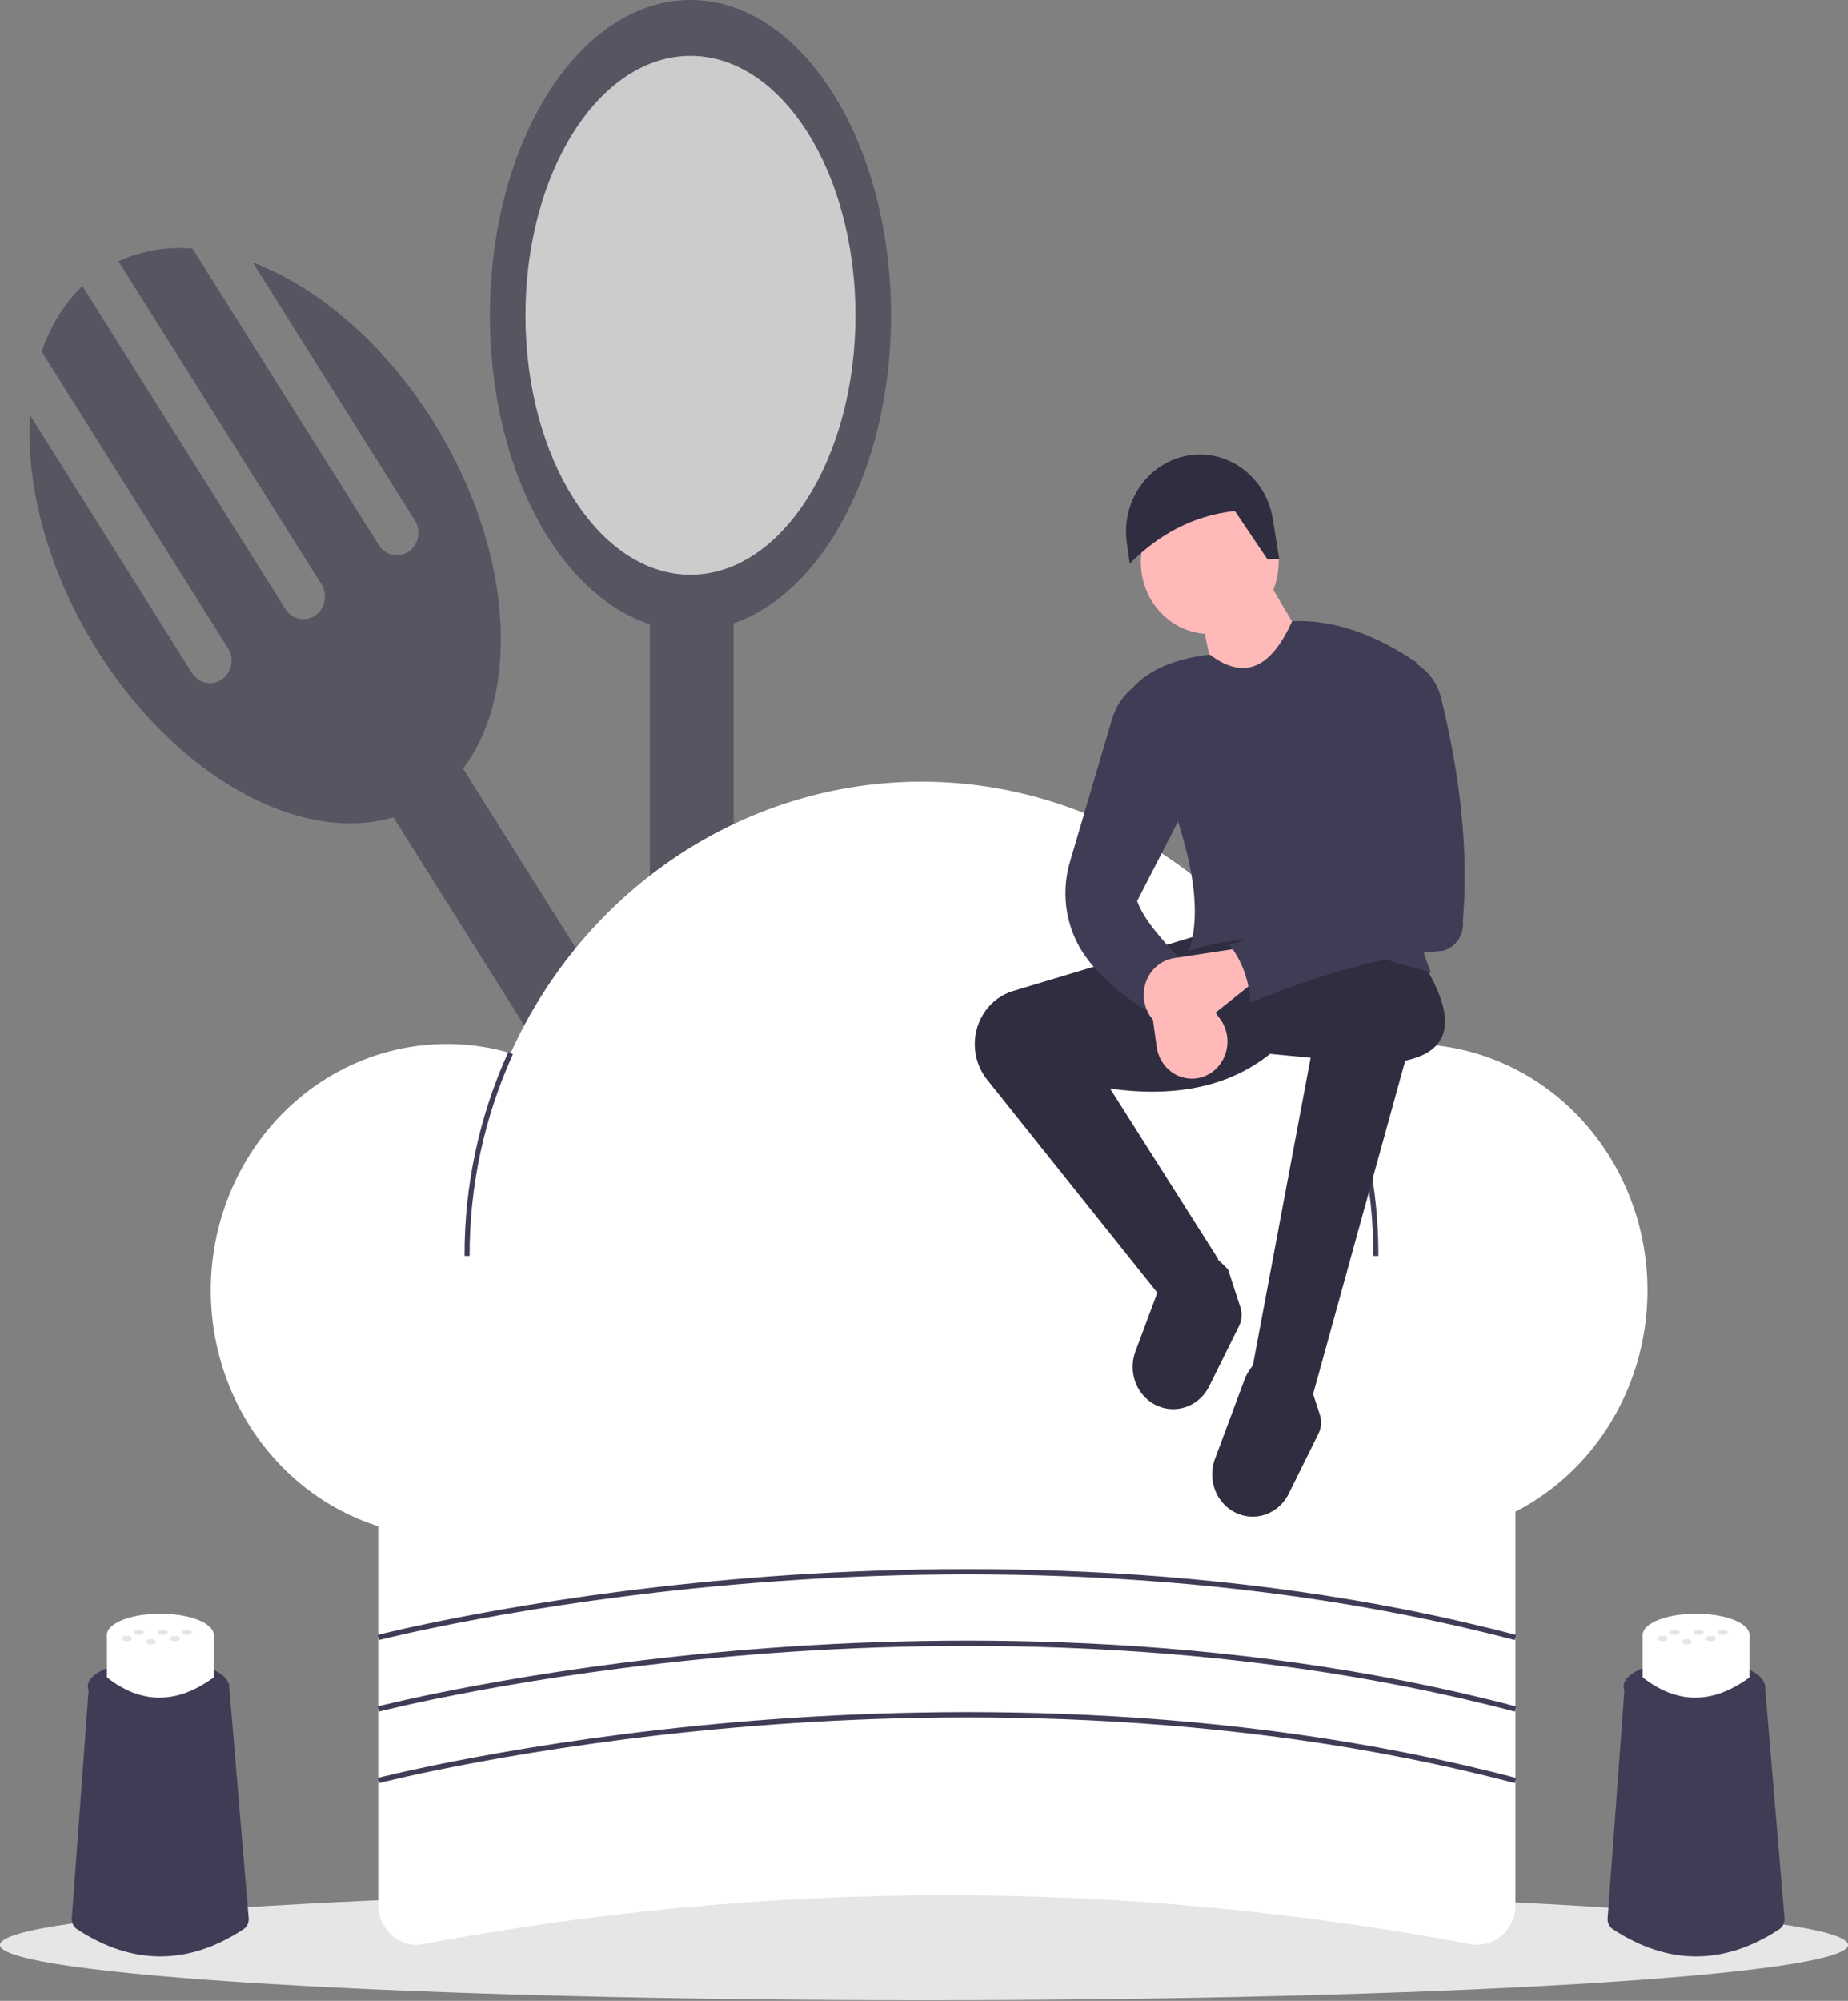 <svg width="328" height="355" viewBox="0 0 328 355" fill="none" xmlns="http://www.w3.org/2000/svg">
<rect x="0" y="0" width="328" height="355" fill="#808080" stroke="none"/>
<g clip-path="url(#clip0_5_1670)">
<path d="M74.466 124.086L62.033 132.594L191.512 338.586L203.945 330.078L74.466 124.086Z" fill="#565561"/>
<path d="M44.867 46.565L73.632 92.328C74.189 93.215 74.386 94.296 74.179 95.333C73.972 96.371 73.379 97.28 72.53 97.862C71.681 98.443 70.645 98.648 69.65 98.433C68.656 98.217 67.784 97.598 67.227 96.712L34.158 44.101C29.67 43.71 25.158 44.483 21.025 46.352L57.055 103.673C57.612 104.559 57.808 105.64 57.602 106.677C57.395 107.715 56.802 108.624 55.952 109.205C55.103 109.786 54.068 109.992 53.073 109.776C52.079 109.561 51.208 108.942 50.65 108.056L14.62 50.735C11.331 53.946 8.854 57.956 7.409 62.407L40.478 115.018C41.035 115.904 41.231 116.985 41.025 118.022C40.818 119.059 40.225 119.969 39.376 120.55C38.526 121.131 37.491 121.336 36.497 121.121C35.502 120.905 34.631 120.287 34.074 119.401L5.309 73.638C4.57 86.398 8.557 101.521 17.295 115.423C33.534 141.259 60.025 153.084 76.462 141.835C92.9 130.585 93.06 100.521 76.82 74.685C68.083 60.784 56.377 50.942 44.867 46.565Z" fill="#565561"/>
<path d="M130.209 95.905H115.341V342.251H130.209V95.905Z" fill="#565561"/>
<path d="M122.549 111.89C142.207 111.89 158.143 86.842 158.143 55.945C158.143 25.047 142.207 0 122.549 0C102.892 0 86.956 25.047 86.956 55.945C86.956 86.842 102.892 111.89 122.549 111.89Z" fill="#565561"/>
<path d="M122.549 101.975C138.724 101.975 151.835 81.367 151.835 55.945C151.835 30.523 138.724 9.914 122.549 9.914C106.375 9.914 93.264 30.523 93.264 55.945C93.264 81.367 106.375 101.975 122.549 101.975Z" fill="#CCCCCC"/>
<path d="M164 354.89C254.575 354.89 328 350.494 328 345.071C328 339.649 254.575 335.253 164 335.253C73.425 335.253 0 339.649 0 345.071C0 350.494 73.425 354.89 164 354.89Z" fill="#E6E6E6"/>
<path d="M260.989 344.927C199.528 333.368 136.582 333.368 75.121 344.927C74.145 345.112 73.142 345.07 72.182 344.806C71.223 344.542 70.331 344.061 69.569 343.398C68.807 342.735 68.194 341.905 67.773 340.968C67.352 340.031 67.133 339.008 67.132 337.973V250.106H268.978V337.973C268.977 339.008 268.758 340.031 268.337 340.968C267.916 341.905 267.303 342.735 266.541 343.398C265.779 344.061 264.887 344.542 263.928 344.806C262.968 345.07 261.965 345.112 260.989 344.927Z" fill="white"/>
<path d="M250.505 185.229C245.845 185.225 241.216 186.033 236.811 187.62C230.385 173.078 220.118 160.75 207.214 152.083C194.309 143.415 179.303 138.769 163.957 138.688C148.611 138.607 133.56 143.095 120.573 151.626C107.585 160.157 97.199 172.376 90.633 186.85C84.167 184.957 77.361 184.714 70.786 186.14C64.212 187.566 58.062 190.62 52.855 195.044C47.648 199.468 43.537 205.134 40.867 211.563C38.197 217.992 37.046 224.996 37.513 231.986C37.979 238.976 40.049 245.746 43.547 251.727C47.045 257.708 51.87 262.724 57.614 266.352C63.359 269.981 69.855 272.116 76.555 272.577C83.256 273.039 89.964 271.813 96.116 269.004C103.51 280.76 113.608 290.396 125.49 297.031C137.371 303.667 150.657 307.09 164.132 306.989C177.608 306.888 190.845 303.265 202.633 296.452C214.422 289.639 224.387 279.853 231.618 267.986C237.267 270.962 243.489 272.564 249.816 272.673C256.144 272.781 262.412 271.392 268.152 268.611C273.891 265.83 278.953 261.728 282.956 256.614C286.959 251.5 289.801 245.507 291.267 239.083C292.733 232.66 292.785 225.973 291.421 219.525C290.056 213.077 287.31 207.036 283.388 201.854C279.466 196.672 274.47 192.484 268.775 189.605C263.08 186.726 256.834 185.229 250.505 185.229Z" fill="white"/>
<path d="M83.352 222.839H82.451C82.42 210.321 85.075 197.954 90.221 186.646L91.036 187.049C85.947 198.231 83.321 210.46 83.352 222.839Z" fill="#3F3D56"/>
<path d="M244.648 222.839H243.747C243.775 210.745 241.27 198.792 236.406 187.814L237.224 187.42C242.143 198.521 244.677 210.609 244.648 222.839Z" fill="#3F3D56"/>
<path d="M67.24 290.993L67.023 290.081C67.278 290.015 92.886 283.452 130.416 280.196C165.054 277.19 217.23 276.465 269.088 290.081L268.868 290.993C217.138 277.411 165.075 278.133 130.509 281.131C93.047 284.38 67.494 290.928 67.24 290.993Z" fill="#3F3D56"/>
<path d="M67.24 303.687L67.023 302.774C67.278 302.708 92.886 296.145 130.416 292.889C165.054 289.884 217.23 289.159 269.088 302.774L268.868 303.686C217.138 290.104 165.075 290.827 130.509 293.825C93.047 297.074 67.494 303.621 67.24 303.687Z" fill="#3F3D56"/>
<path d="M67.24 316.38L67.023 315.467C67.278 315.402 92.886 308.839 130.416 305.582C165.054 302.577 217.23 301.852 269.088 315.468L268.868 316.38C217.138 302.798 165.075 303.52 130.509 306.518C93.047 309.767 67.494 316.314 67.24 316.38Z" fill="#3F3D56"/>
<path d="M233.054 247.359L222.137 243.486L232.618 187.668L225.412 186.985C218.387 192.61 209.031 194.815 197.028 193.136L216.242 223.437L206.445 230.653L175.191 191.536C173.783 189.773 173.011 187.55 173.011 185.255C173.011 183.127 173.674 181.056 174.901 179.356C176.127 177.656 177.85 176.418 179.81 175.829L213.185 165.797L252.268 170.354C258.177 179.753 258.408 186.291 249.413 188.177L233.054 247.359Z" fill="#2F2E41"/>
<path d="M221.881 269.073C220.752 268.998 219.656 268.647 218.682 268.048C217.708 267.448 216.884 266.618 216.275 265.623C215.666 264.629 215.291 263.499 215.18 262.325C215.068 261.151 215.224 259.966 215.634 258.866L221.061 244.304C223.818 238.854 227.601 239.536 232.069 244.304L234.252 250.986C234.432 251.537 234.504 252.119 234.462 252.699C234.421 253.279 234.267 253.844 234.011 254.36L228.721 265.032C228.08 266.326 227.092 267.397 225.877 268.114C224.662 268.832 223.274 269.165 221.881 269.073Z" fill="#2F2E41"/>
<path d="M207.772 250.003C206.643 249.929 205.548 249.577 204.574 248.978C203.6 248.379 202.775 247.548 202.166 246.554C201.558 245.559 201.182 244.429 201.071 243.255C200.959 242.081 201.115 240.896 201.525 239.796L206.952 225.234C209.709 219.785 213.492 220.467 217.96 225.234L220.144 231.917C220.323 232.467 220.395 233.05 220.353 233.629C220.312 234.209 220.159 234.774 219.903 235.291L214.612 245.962C213.971 247.256 212.983 248.327 211.768 249.045C210.554 249.762 209.165 250.095 207.772 250.003Z" fill="#2F2E41"/>
<path d="M214.714 112.486C221.467 112.486 226.941 106.774 226.941 99.728C226.941 92.682 221.467 86.97 214.714 86.97C207.961 86.97 202.487 92.682 202.487 99.728C202.487 106.774 207.961 112.486 214.714 112.486Z" fill="#FFB9B9"/>
<path d="M233.709 117.726L216.897 126.839L213.404 110.436L224.976 102.917L233.709 117.726Z" fill="#FFB9B9"/>
<path d="M254.015 172.632C237.239 167.345 222.018 164.605 211.002 168.759C214.799 157.613 207.791 140.593 200.085 123.194C203.41 118.659 208.711 116.902 214.714 116.131C221.281 121.107 225.861 117.913 229.343 110.208C236.936 109.89 244.254 112.696 251.395 117.498C245.812 136.156 246.817 154.528 254.015 172.632Z" fill="#3F3D56"/>
<path d="M210.784 171.493C208.135 173.122 205.69 175.867 203.36 179.239C199.423 176.724 195.958 173.861 193.229 170.456C191.319 168.041 190.016 165.167 189.439 162.095C188.862 159.022 189.03 155.847 189.926 152.859L197.388 127.556C198.008 125.455 199.211 123.593 200.847 122.206L201.832 121.371L211.657 140.736L201.832 159.874C203.078 163.36 206.749 167.386 210.784 171.493Z" fill="#3F3D56"/>
<path d="M214.166 190.785C213.275 191.208 212.302 191.41 211.323 191.374C210.345 191.337 209.388 191.064 208.529 190.575C207.669 190.086 206.93 189.395 206.371 188.557C205.811 187.719 205.446 186.756 205.305 185.746L203.681 174.145L209.358 170.956L216.562 180.797C217.138 181.583 217.536 182.495 217.728 183.463C217.919 184.432 217.899 185.434 217.669 186.393C217.439 187.353 217.004 188.246 216.398 189.006C215.791 189.766 215.028 190.374 214.166 190.785Z" fill="#FFB9B9"/>
<path d="M227.05 99.169L224.962 99.234L219.171 90.674C211.751 91.475 205.671 94.839 200.525 99.992L200.004 96.362C199.506 92.901 200.298 89.373 202.218 86.503C204.137 83.633 207.038 81.64 210.322 80.933H210.322C212.048 80.562 213.827 80.558 215.554 80.92C217.281 81.282 218.921 82.004 220.375 83.042C221.829 84.08 223.067 85.413 224.016 86.962C224.965 88.51 225.606 90.243 225.899 92.055L227.05 99.169Z" fill="#2F2E41"/>
<path d="M203.571 179.244C203.165 178.314 202.972 177.299 203.006 176.278C203.041 175.257 203.303 174.259 203.772 173.362C204.24 172.465 204.902 171.694 205.706 171.11C206.509 170.526 207.431 170.145 208.4 169.998L219.517 168.303L222.574 174.227L213.142 181.744C212.389 182.345 211.516 182.761 210.587 182.961C209.659 183.16 208.699 183.139 207.779 182.899C206.86 182.659 206.004 182.205 205.275 181.573C204.547 180.94 203.964 180.144 203.571 179.244Z" fill="#FFB9B9"/>
<path d="M256.133 168.692C245.556 169.549 234.008 172.99 221.919 177.872C221.769 174.127 220.467 170.533 218.207 167.62C229.187 164.602 239.151 161.061 245.281 155.545L241.57 126.383L249.648 116.815L251.042 117.573C252.199 118.201 253.217 119.075 254.029 120.14C254.842 121.204 255.431 122.435 255.758 123.752C259.169 137.597 260.684 150.862 259.643 163.345C259.777 164.529 259.496 165.723 258.85 166.706C258.205 167.69 257.239 168.395 256.133 168.692Z" fill="#3F3D56"/>
<path d="M43.201 342.303C33.365 348.723 23.528 348.72 13.692 342.295C13.38 342.095 13.127 341.81 12.96 341.47C12.793 341.131 12.719 340.75 12.745 340.369L15.814 298.734H40.64L44.146 340.355C44.177 340.739 44.104 341.124 43.938 341.468C43.771 341.812 43.516 342.101 43.201 342.303Z" fill="#3F3D56"/>
<path d="M28.113 303.915C35.031 303.915 40.64 301.807 40.64 299.205C40.64 296.604 35.031 294.496 28.113 294.496C21.194 294.496 15.585 296.604 15.585 299.205C15.585 301.807 21.194 303.915 28.113 303.915Z" fill="#3F3D56"/>
<path d="M37.931 297.616C31.404 302.407 25.085 302.407 18.974 297.616V290.08H37.931V297.616Z" fill="white"/>
<path d="M28.453 293.848C33.688 293.848 37.931 292.161 37.931 290.08C37.931 287.999 33.688 286.312 28.453 286.312C23.218 286.312 18.974 287.999 18.974 290.08C18.974 292.161 23.218 293.848 28.453 293.848Z" fill="white"/>
<path d="M28.904 290.08C29.403 290.08 29.807 289.869 29.807 289.609C29.807 289.349 29.403 289.138 28.904 289.138C28.405 289.138 28.001 289.349 28.001 289.609C28.001 289.869 28.405 290.08 28.904 290.08Z" fill="#E6E6E6"/>
<path d="M33.167 290.08C33.665 290.08 34.069 289.869 34.069 289.609C34.069 289.349 33.665 289.138 33.167 289.138C32.668 289.138 32.264 289.349 32.264 289.609C32.264 289.869 32.668 290.08 33.167 290.08Z" fill="#E6E6E6"/>
<path d="M31.035 291.192C31.534 291.192 31.938 290.981 31.938 290.721C31.938 290.461 31.534 290.25 31.035 290.25C30.537 290.25 30.133 290.461 30.133 290.721C30.133 290.981 30.537 291.192 31.035 291.192Z" fill="#E6E6E6"/>
<path d="M22.51 291.192C23.009 291.192 23.413 290.981 23.413 290.721C23.413 290.461 23.009 290.25 22.51 290.25C22.011 290.25 21.607 290.461 21.607 290.721C21.607 290.981 22.011 291.192 22.51 291.192Z" fill="#E6E6E6"/>
<path d="M24.641 290.08C25.14 290.08 25.544 289.869 25.544 289.609C25.544 289.349 25.14 289.138 24.641 289.138C24.143 289.138 23.739 289.349 23.739 289.609C23.739 289.869 24.143 290.08 24.641 290.08Z" fill="#E6E6E6"/>
<path d="M26.773 291.748C27.271 291.748 27.675 291.537 27.675 291.277C27.675 291.017 27.271 290.806 26.773 290.806C26.274 290.806 25.87 291.017 25.87 291.277C25.87 291.537 26.274 291.748 26.773 291.748Z" fill="#E6E6E6"/>
<path d="M315.784 342.303C305.947 348.723 296.111 348.72 286.274 342.295C285.963 342.095 285.71 341.81 285.543 341.47C285.376 341.131 285.301 340.75 285.327 340.369L288.397 298.734H313.222L316.729 340.355C316.759 340.739 316.687 341.124 316.52 341.468C316.353 341.812 316.098 342.101 315.784 342.303Z" fill="#3F3D56"/>
<path d="M300.695 303.915C307.614 303.915 313.222 301.807 313.222 299.205C313.222 296.604 307.614 294.496 300.695 294.496C293.776 294.496 288.168 296.604 288.168 299.205C288.168 301.807 293.776 303.915 300.695 303.915Z" fill="#3F3D56"/>
<path d="M310.514 297.616C303.986 302.407 297.667 302.407 291.556 297.616V290.08H310.514V297.616Z" fill="white"/>
<path d="M301.035 293.848C306.27 293.848 310.514 292.161 310.514 290.08C310.514 287.999 306.27 286.312 301.035 286.312C295.8 286.312 291.556 287.999 291.556 290.08C291.556 292.161 295.8 293.848 301.035 293.848Z" fill="white"/>
<path d="M301.486 290.08C301.985 290.08 302.389 289.869 302.389 289.609C302.389 289.349 301.985 289.138 301.486 289.138C300.988 289.138 300.584 289.349 300.584 289.609C300.584 289.869 300.988 290.08 301.486 290.08Z" fill="#E6E6E6"/>
<path d="M305.749 290.08C306.248 290.08 306.652 289.869 306.652 289.609C306.652 289.349 306.248 289.138 305.749 289.138C305.251 289.138 304.846 289.349 304.846 289.609C304.846 289.869 305.251 290.08 305.749 290.08Z" fill="#E6E6E6"/>
<path d="M303.618 291.192C304.116 291.192 304.521 290.981 304.521 290.721C304.521 290.461 304.116 290.25 303.618 290.25C303.119 290.25 302.715 290.461 302.715 290.721C302.715 290.981 303.119 291.192 303.618 291.192Z" fill="#E6E6E6"/>
<path d="M295.092 291.192C295.591 291.192 295.995 290.981 295.995 290.721C295.995 290.461 295.591 290.25 295.092 290.25C294.594 290.25 294.19 290.461 294.19 290.721C294.19 290.981 294.594 291.192 295.092 291.192Z" fill="#E6E6E6"/>
<path d="M297.224 290.08C297.722 290.08 298.127 289.869 298.127 289.609C298.127 289.349 297.722 289.138 297.224 289.138C296.725 289.138 296.321 289.349 296.321 289.609C296.321 289.869 296.725 290.08 297.224 290.08Z" fill="#E6E6E6"/>
<path d="M299.355 291.748C299.854 291.748 300.258 291.537 300.258 291.277C300.258 291.017 299.854 290.806 299.355 290.806C298.857 290.806 298.452 291.017 298.452 291.277C298.452 291.537 298.857 291.748 299.355 291.748Z" fill="#E6E6E6"/>
</g>
<defs>
<clipPath id="clip0_5_1670">
<rect width="328" height="354.89" fill="white"/>
</clipPath>
</defs>
</svg>
